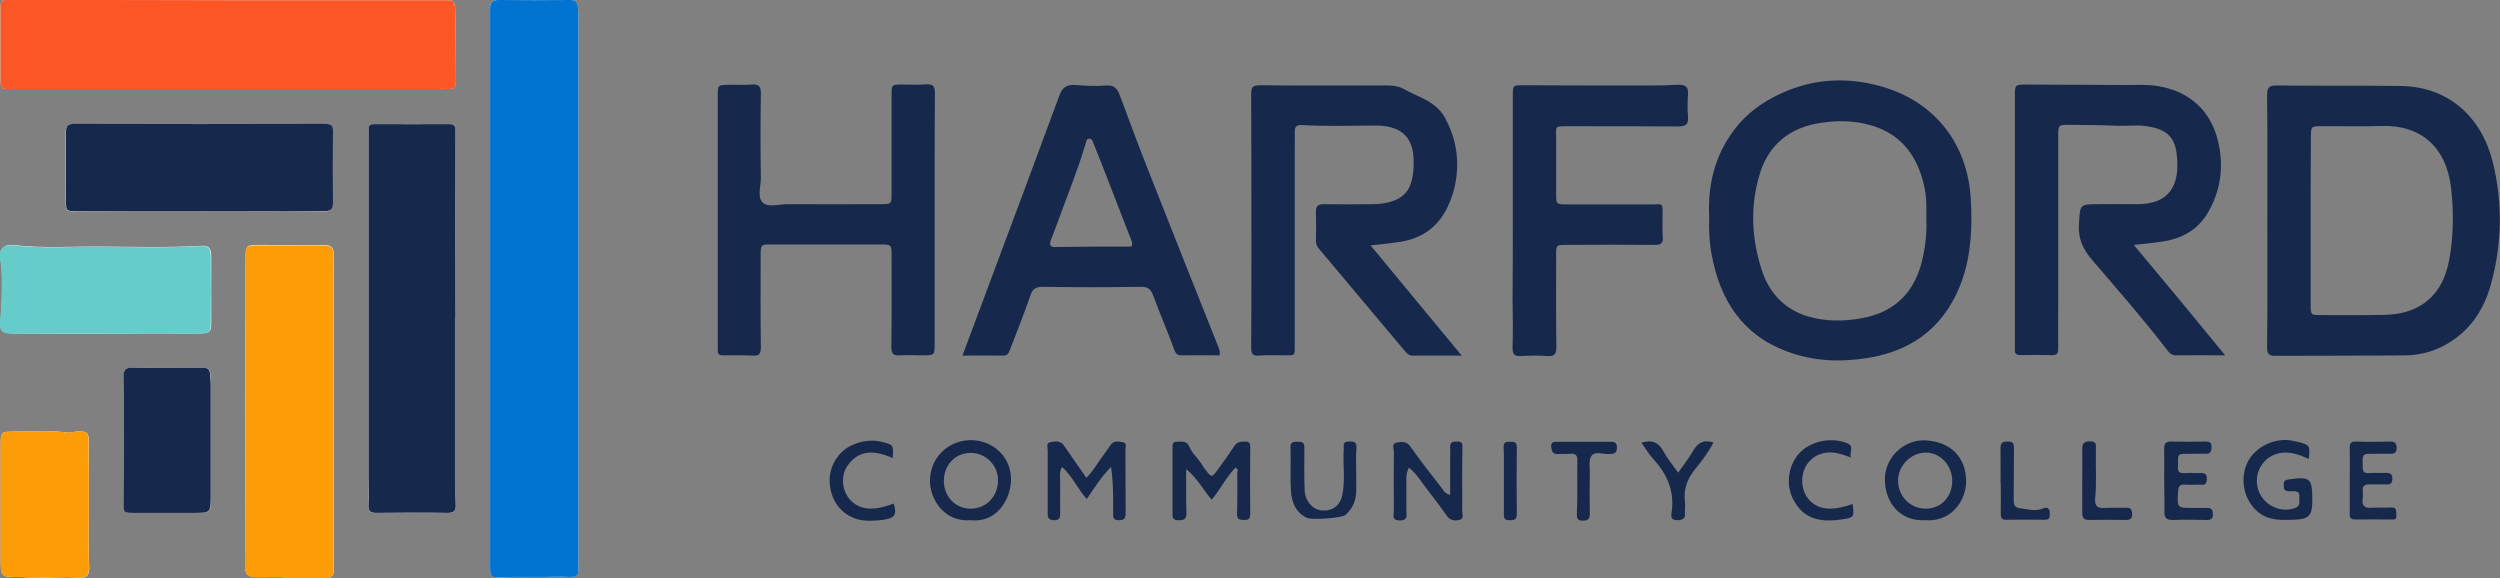 <?xml version="1.0" encoding="utf-8"?>
<!-- Generator: Adobe Illustrator 27.0.0, SVG Export Plug-In . SVG Version: 6.00 Build 0)  -->
<svg version="1.1" id="Layer_1" xmlns="http://www.w3.org/2000/svg" xmlns:xlink="http://www.w3.org/1999/xlink" x="0px" y="0px"
	 viewBox="0 0 1061.6 245.6" style="enable-background:new 0 0 1061.6 245.6;" xml:space="preserve">
<rect x="0" y="0" width="1061.6" height="245.6" fill="#808080" stroke="none"/>
<style type="text/css">
	.st0{fill:#FDFDFD;}
	.st1{fill:#0273D0;}
	.st2{fill:#FC5526;}
	.st3{fill:#16294D;}
	.st4{fill:#FC9D07;}
	.st5{fill:#66CCCA;}
</style>
<g>
	<path class="st0" d="M208.1,123c0,3.2,0,6.3,0,9.5c0,35.8,0,71.7,0,107.5c0,5.4,0,5.3,5.6,5.1c5.5-0.2,11-0.1,16.5-0.1
		c3.8,0,7.7-0.2,11.5,0c3.1,0.1,4.2-1.2,3.9-4.1c-0.1-0.8,0-1.7,0-2.5c0-77,0-154,0-231c0-1.5,0-3-0.2-4.5c-0.2-1.8-1-2.9-3.2-2.9
		c-10.2,0.1-20.3,0.1-30.5,0c-2.6,0-3.7,1-3.6,3.5c0,1.2,0,2.3,0,3.5C208.1,45.7,208.1,84.4,208.1,123z M96.9,0.1
		C96.9,0,96.9,0,96.9,0.1c-30.5,0-61,0-91.4,0C4.6,0,3.8,0.1,3,0C1.1-0.2,0.2,0.7,0.2,2.6c0,10.7,0,21.3,0,32c0,2.4,1,3.3,3.3,3.2
		c1-0.1,2,0,3,0c59.6,0,119.2,0,178.9,0c1.7,0,3.3-0.1,5,0c2,0.1,3.2-0.6,3.2-2.8c-0.1-10.1,0-20.3-0.3-30.4c-0.1-4.5-0.5-4.5-5-4.5
		C157.8,0.1,127.4,0.1,96.9,0.1z M193.2,135.3c0.1,0,0.1,0,0.2,0c0-26.5,0-52.9,0-79.4c0-1.9,0-3.3-2.5-3.2c-10.7,0-21.3,0-32,0
		c-1.6,0-2.5,0.4-2.4,2.2c0.1,1.2,0,2.3,0,3.5c0,47.8,0,95.6,0,143.4c0,4.3,0.1,8.7,0,13c-0.1,2.5,0.8,3.1,3.2,3
		c10.2-0.1,20.3-0.2,30.5,0c2.9,0.1,3.4-1.3,3.3-3.6c-0.1-2.8-0.3-5.6-0.3-8.5C193.2,182.3,193.2,158.8,193.2,135.3z M104.2,174.8
		C104.2,174.8,104.2,174.8,104.2,174.8c0,21.8,0.1,43.6-0.1,65.4c0,3.4,0.9,4.7,4.3,4.8c4.4,0.2,8.9-0.3,13.4,0.2
		c5.4,0.6,11,0.1,16.5,0.2c2.7,0.1,3.6-1.2,3.4-3.7c-0.1-1.2,0-2.3,0-3.5c0-37.8,0-75.6,0-113.4c0-5.5-0.1-11,0-16.5
		c0.1-3.3-1.2-4.3-4.4-4.3c-9.2,0.2-18.3,0-27.5,0c-5.2,0-5.5,0.3-5.5,5.7C104.2,131.6,104.2,153.2,104.2,174.8z M84.3,89.7
		C84.3,89.7,84.3,89.7,84.3,89.7c17.6,0,35.3-0.1,52.9,0.1c3,0,4.1-0.6,4.1-3.8c-0.2-10-0.2-20,0-30c0-2.7-0.8-3.3-3.4-3.3
		c-35.5,0.1-70.9,0.1-106.4,0c-2.9,0-3.6,0.9-3.6,3.7c0.1,9.5,0,19,0,28.5c0,4.9,0,4.9,4.9,4.9C50,89.7,67.2,89.7,84.3,89.7z
		 M45,141.7C45,141.7,45,141.7,45,141.7c5.7,0,11.3,0,17,0c7.7,0,15.3,0.1,23-0.1c4.2-0.1,4.7-0.6,4.7-4.6c0-9.3,0-18.7,0-28
		c0-3.8-1-4.8-4.7-4.6c-14.1,0.8-28.3,0.4-42.4,0.3c-12.1-0.1-24.3,0.8-36.4-0.6c-4.8-0.6-6.8,1.8-5.9,6.6c0.5,2.7,0.5,5.3,0.6,7.9
		c0,5.6-0.1,11.3-0.6,16.9c-0.5,5.3,0.5,6.1,5.9,6.1C19,141.7,32,141.7,45,141.7z M37.7,214.2c0-8.8,0-17.7,0-26.5
		c0-4-0.7-4.6-4.6-4.5c-1.5,0.1-3,0.7-4.4,0.5c-7.8-1.1-15.6-0.4-23.4-0.4c-4.7,0-5,0.4-5,5.2c0,16.2,0,32.3,0,48.5
		c0,8.1,0,8.1,8.2,8c0.3,0,0.7,0,1,0c8.1,1,16.2-0.4,24.3,0.3c2.4,0.2,4.2-0.7,4.1-4.1C37.5,232.2,37.7,223.2,37.7,214.2z
		 M52.6,187.1c0,8.8,0,17.6,0,26.5c0,4.2,0,4.2,4.4,4.2c8.5,0,17,0,25.5,0c7,0,7.1,0,7.1-7.3c0-15.8,0-31.6,0-47.4
		c0-1.3-0.3-2.6-0.3-4c0-2.3-1-3-3.4-3c-9.8,0.1-19.6,0.2-29.4,0c-3.1,0-4,1-3.9,4C52.7,169.1,52.6,178.1,52.6,187.1z"/>
	<path class="st1" d="M208.1,123c0-38.7,0-77.3,0-116c0-1.2,0-2.3,0-3.5c0-2.5,1-3.5,3.6-3.5c10.2,0.1,20.3,0.1,30.5,0
		c2.2,0,3,1,3.2,2.9c0.2,1.5,0.2,3,0.2,4.5c0,77,0,154,0,231c0,0.8-0.1,1.7,0,2.5c0.4,3-0.7,4.3-3.9,4.1c-3.8-0.2-7.7,0-11.5,0
		c-5.5,0-11-0.1-16.5,0.1c-5.6,0.2-5.6,0.3-5.6-5.1c0-35.8,0-71.7,0-107.5C208.1,129.4,208.1,126.2,208.1,123z"/>
	<path class="st2" d="M96.9,0.1c30.5,0,61,0,91.4,0c4.5,0,4.8,0,5,4.5c0.3,10.1,0.2,20.3,0.3,30.4c0,2.2-1.1,2.9-3.2,2.8
		c-1.7-0.1-3.3,0-5,0c-59.6,0-119.2,0-178.9,0c-1,0-2-0.1-3,0c-2.3,0.2-3.4-0.8-3.3-3.2c0-10.7,0-21.3,0-32C0.2,0.7,1.1-0.2,3,0
		c0.8,0.1,1.7,0,2.5,0C35.9,0,66.4,0,96.9,0.1C96.9,0,96.9,0,96.9,0.1z"/>
	<path class="st3" d="M193.2,135.3c0,23.5,0,47,0,70.4c0,2.8,0.2,5.6,0.3,8.5c0.1,2.3-0.4,3.6-3.3,3.6c-10.2-0.2-20.3-0.1-30.5,0
		c-2.3,0-3.3-0.6-3.2-3c0.2-4.3,0-8.7,0-13c0-47.8,0-95.6,0-143.4c0-1.2,0.1-2.3,0-3.5c-0.1-1.8,0.8-2.2,2.4-2.2
		c10.7,0,21.3,0.1,32,0c2.5,0,2.5,1.3,2.5,3.2c-0.1,26.5,0,52.9,0,79.4C193.3,135.3,193.3,135.3,193.2,135.3z"/>
	<path class="st3" d="M962.8,93.9c0-17.8,0.1-35.6-0.1-53.4c0-3.3,0.8-4.3,4.1-4.2c17.5,0.2,34.9,0,52.4,0.2
		c20.6,0.2,34.5,13.2,39.3,32.2c4.3,17.4,4,34.9-0.8,52.2c-2.8,10-8,18.3-16.9,24.1c-5.8,3.8-12.3,5.8-19.2,5.9
		c-18.5,0.2-37,0.1-55.4,0.2c-2.9,0-3.5-0.9-3.5-3.7C962.9,129.5,962.8,111.7,962.8,93.9C962.8,93.9,962.8,93.9,962.8,93.9z
		 M981.2,93.6C981.2,93.6,981.2,93.6,981.2,93.6c0,12,0,24,0,35.9c0,4.3,0.1,4.3,4.5,4.3c9,0,18,0.1,27-0.1
		c15-0.3,24.6-8.4,27.3-23.2c1.9-10.2,2-20.5,0.8-30.8c-2-17.2-12.8-26.8-29.7-26.2c-8.3,0.3-16.6,0-25,0.1c-4.8,0-4.8,0-4.8,5
		C981.2,70.3,981.2,81.9,981.2,93.6z"/>
	<path class="st3" d="M725.8,92.2c-0.7-13.5,2.3-25.9,10.4-36.8c5.3-7.2,12.3-12.2,20.5-15.9c12.8-5.8,25.9-6.7,39.1-3.6
		c25.1,5.8,39.8,24.7,41.1,48.9c0.6,11.2,0.2,22.5-3.4,33.3c-6.6,19.4-20.2,30.7-40.4,33.9c-11.7,1.9-23.3,1.4-34.4-2.8
		c-19-7.1-28.4-22-31.9-41.3C725.8,102.7,725.6,97.4,725.8,92.2z M818,93c0.1-5.3,0.1-10.1-1.1-14.8c-3.2-13.4-10.9-22.5-24.8-25.6
		c-6.1-1.4-12.3-1.4-18.4-0.5c-13.4,1.8-22.8,9.2-26.6,22.3c-4,13.6-3.3,27.4,1.2,40.8c3.1,9.4,9.9,16.3,19.2,19.1
		c7.3,2.2,15.3,2.3,23.2,0.8c13.4-2.5,21.6-10.2,25.2-23.2C817.5,105.6,818.3,99.1,818,93z"/>
	<path class="st3" d="M944.9,150.9c-7.7,0-14.3-0.1-20.9,0c-2.1,0-3.1-1.4-4-2.6c-10-13-20.9-25.4-31.6-37.9c-3.9-4.6-6-9-5.6-15.2
		c0.5-8.5,0.2-8.5,8.5-8.5c5.3,0,10.7-0.1,16,0c14,0.1,18.6-8,17-21.4c-0.9-7.6-4.9-10.5-12.6-11.7c-4.3-0.7-8.6,0-12.8-0.2
		c-6.6-0.3-13.3-0.3-20-0.4c-4.9,0-4.9,0-4.9,5c0,24,0,48,0,72c0,6-0.1,12,0,18c0,2.2-0.6,2.9-2.8,2.8c-4.3-0.1-8.7-0.1-13,0
		c-1.9,0-2.8-0.5-2.6-2.5c0.1-0.8,0-1.7,0-2.5c0-35,0-70,0-105c0-4.8,0-4.9,5-4.9c14,0,28,0.2,42,0.2c4.5,0,8.9-0.3,13.4,0.4
		c13.5,2.1,22.8,10.3,25.9,23.6c2.5,10.6,1.2,20.8-4.4,30.3c-4.4,7.4-11.2,11-19.4,12.2c-3.7,0.6-7.5,0.9-12,1.4
		c6.8,8.1,13.1,15.7,19.5,23.4C931.9,135.1,938.1,142.6,944.9,150.9z"/>
	<path class="st3" d="M582,104.2c13,15.7,25.5,30.9,38.7,46.8c-7.6,0-14.2,0-20.8,0c-1.5,0-2.4-0.8-3.3-1.9
		c-12.1-14.4-24.2-28.8-36.3-43.2c-0.9-1-1.5-2.1-1.5-3.6c0.1-4.2,0.1-8.3,0-12.5c-0.1-2.4,1.1-3.1,3.4-3.1c6.5,0.1,13,0.1,19.5,0
		c2,0,4,0,6-0.4c8.1-1.4,11.5-5.1,12.4-13.2c0.1-0.5,0.1-1,0.1-1.5c0.7-10.1-2-18.4-16.4-18.3c-10.3,0.1-20.6,0.4-31-0.2
		c-2.1-0.1-3.1,0.7-3,2.9c0.1,2.5,0,5,0,7.5c0,27.7,0,55.3,0,83c0,4.9,0.2,4.3-4.2,4.4c-3.7,0-7.3-0.2-11,0.1
		c-2.8,0.2-3.3-0.9-3.3-3.4c0.1-13.3,0.1-26.7,0.1-40c0-22.5,0-45-0.1-67.5c0-2.9,0.4-3.9,3.8-3.9c16.8,0.2,33.7,0.1,50.5,0.1
		c3.5,0,7.3-0.3,10.3,1.4c6.3,3.6,13.9,5.2,17.8,12.5c4.2,7.8,5.8,15.9,4.8,24.5c-0.6,5-2,9.7-4.3,14.2c-4.4,8.5-11.7,12.9-21.1,14
		C589.8,103.4,586.3,103.7,582,104.2z"/>
	<path class="st4" d="M104.2,174.8c0-21.6,0-43.3,0-64.9c0-5.4,0.3-5.7,5.5-5.7c9.2,0,18.3,0.1,27.5,0c3.2-0.1,4.5,0.9,4.4,4.3
		c-0.2,5.5,0,11,0,16.5c0,37.8,0,75.6,0,113.4c0,1.2-0.1,2.3,0,3.5c0.2,2.5-0.7,3.7-3.4,3.7c-5.5-0.1-11,0.4-16.5-0.2
		c-4.5-0.5-8.9,0-13.4-0.2c-3.4-0.1-4.3-1.4-4.3-4.8C104.3,218.5,104.2,196.7,104.2,174.8C104.2,174.8,104.2,174.8,104.2,174.8z"/>
	<path class="st3" d="M396.9,93.2c0,17.5,0,35,0,52.5c0,5.2,0,5.2-5.3,5.2c-3.2,0-6.3-0.2-9.5,0c-2.9,0.2-3.6-0.8-3.6-3.6
		c0.2-12.8,0.1-25.6,0.1-38.5c0-4.9,0-5-4.8-5c-15.3,0-30.6,0-46,0c-4.8,0-4.8,0-4.8,5c0,12.8-0.1,25.7,0.1,38.5
		c0,2.8-0.6,3.9-3.5,3.7c-4.2-0.2-8.3-0.1-12.5-0.1c-1.7,0-2.5-0.6-2.3-2.3c0.1-0.7,0-1.3,0-2c0-35.3,0-70.6,0-105.9
		c0-4.6,0-4.6,4.6-4.7c3.3,0,6.7,0.1,10-0.1c2.8-0.2,3.7,0.8,3.7,3.7c-0.2,12-0.2,24,0,36c0,3.6-1.7,8.2,0.9,10.5
		c2.3,2.1,6.7,0.6,10.2,0.6c13.2,0.1,26.3,0,39.5,0c4.9,0,4.9,0,4.9-4.8c0-13.8,0-27.6,0-41.5c0-4.4,0.1-4.5,4.3-4.5
		c3.5,0,7,0.2,10.5-0.1c3-0.2,3.6,1.1,3.6,3.8c-0.1,11.3-0.1,22.7-0.1,34C396.9,80.2,396.9,86.7,396.9,93.2z"/>
	<path class="st3" d="M517.9,150.9c-5.4,0-10.7-0.1-16,0c-2.1,0.1-2.8-1-3.4-2.8c-2.8-7.6-6-15-8.8-22.6c-1-2.8-2.4-3.8-5.4-3.7
		c-13.8,0.2-27.6,0.2-41.5,0c-3,0-4.4,0.9-5.3,3.8c-2.7,7.8-5.7,15.4-8.7,23.1c-0.5,1.2-0.9,2.3-2.7,2.3c-5.6-0.1-11.3,0-17.4,0
		c4-10.8,7.9-21.2,11.8-31.6c9.8-26.2,19.6-52.4,29.3-78.7c1.3-3.6,3.2-4.9,6.9-4.6c4.3,0.3,8.7,0.6,13,0.2c3.7-0.3,4.8,1.5,5.9,4.4
		c4.6,12.5,9.3,24.9,14.2,37.2c9.1,23.2,18.4,46.4,27.6,69.5C517.7,148.3,518.2,149.2,517.9,150.9z M480.5,104.7
		c0.5-1.2,0.2-1.9-0.1-2.7c-3.3-8.5-6.6-17-9.9-25.5c-2-5.3-4.1-10.5-6.2-15.7c-0.3-0.8-0.6-2-1.9-1.9c-1,0.1-1.1,0.9-1.3,1.8
		c-3.6,12.1-8.4,23.7-12.7,35.6c-0.7,2-1.6,4-2.3,6c-0.4,1.4-0.3,2.6,1.7,2.6C458.7,104.7,469.7,104.7,480.5,104.7z"/>
	<path class="st3" d="M84.3,89.7c-17.1,0-34.3,0-51.4,0c-4.9,0-4.9,0-4.9-4.9c0-9.5,0.1-19,0-28.5c0-2.8,0.7-3.7,3.6-3.7
		c35.5,0.1,70.9,0.1,106.4,0c2.6,0,3.5,0.7,3.4,3.3c-0.1,10-0.1,20,0,30c0.1,3.2-1.1,3.8-4.1,3.8C119.6,89.6,102,89.7,84.3,89.7
		C84.3,89.7,84.3,89.7,84.3,89.7z"/>
	<path class="st3" d="M642.4,93.5c0-17.5,0-35,0-52.5c0-5,0-4.8,4.9-4.8c17.8,0.1,35.6,0.1,53.5,0.1c4,0,8-0.1,11.9-0.3
		c2.9-0.1,4.3,0.8,4.1,4c-0.2,3.1-0.3,6.3,0,9.5c0.3,3.5-1.1,4.2-4.3,4.2c-15.5-0.1-31-0.1-46.5-0.1c-6.1,0-5.2-0.1-5.2,5
		c0,7.8,0,15.7,0,23.5c0,4.6,0,4.7,4.5,4.7c12,0,24,0,36,0c4.9,0,4.7-1,4.7,4.9c0,3-0.2,6,0.1,9c0.2,2.7-0.9,3.3-3.4,3.3
		c-12.5-0.1-25-0.1-37.5,0c-4.3,0-4.4,0-4.4,4.3c0,13-0.1,26,0.1,39c0,3.1-0.8,4.1-3.9,3.9c-3.6-0.3-7.3-0.2-11,0
		c-2.8,0.2-3.8-0.7-3.7-3.6c0.2-6.8,0.1-13.7,0-20.5C642.4,115.8,642.4,104.6,642.4,93.5z"/>
	<path class="st5" d="M45,141.7c-13,0-26,0-39,0c-5.3,0-6.4-0.8-5.9-6.1c0.5-5.6,0.7-11.3,0.6-16.9c0-2.6,0-5.3-0.6-7.9
		c-1-4.8,1-7.2,5.9-6.6c12.1,1.4,24.3,0.5,36.4,0.6c14.1,0.1,28.3,0.5,42.4-0.3c3.7-0.2,4.7,0.8,4.7,4.6c0.1,9.3,0.1,18.7,0,28
		c0,4-0.5,4.5-4.7,4.6c-7.7,0.1-15.3,0.1-23,0.1C56.3,141.7,50.7,141.7,45,141.7C45,141.7,45,141.7,45,141.7z"/>
	<path class="st4" d="M37.7,214.2c0,9-0.2,18,0.1,27c0.1,3.3-1.7,4.3-4.1,4.1c-8.1-0.7-16.2,0.7-24.3-0.3c-0.3,0-0.7,0-1,0
		c-8.2,0.1-8.2,0.1-8.2-8c0-16.2,0-32.3,0-48.5c0-4.8,0.3-5.2,5-5.2c7.8,0,15.6-0.7,23.4,0.4c1.4,0.2,2.9-0.4,4.4-0.5
		c3.9-0.2,4.6,0.4,4.6,4.5C37.7,196.5,37.7,205.4,37.7,214.2z"/>
	<path class="st3" d="M52.6,187.1c0-9,0.1-18-0.1-27c-0.1-3,0.9-4.1,3.9-4c9.8,0.2,19.6,0.1,29.4,0c2.4,0,3.4,0.7,3.4,3
		c0,1.3,0.3,2.6,0.3,4c0,15.8,0,31.6,0,47.4c0,7.3-0.1,7.3-7.1,7.3c-8.5,0-17,0-25.5,0c-4.4,0-4.4,0-4.4-4.2
		C52.6,204.7,52.6,195.9,52.6,187.1z"/>
	<path class="st3" d="M524.7,198.5c-4,4-6.4,9.3-10.2,13.7c-3.7-4.4-6.2-9.3-10.8-13c0,6.2-0.1,12.4,0.1,18.6c0.1,3-1.5,3.2-3.8,3.1
		c-1.5-0.1-2.1-0.8-2.1-2.2c0-9.7,0-19.3,0-29c0-1.1,0.2-2.1,1.5-2.1c2.1,0,4.5-0.7,5.6,2c1.3,3.1,4,5.2,5.6,8
		c0.4,0.7,0.9,1.4,1.4,2c2.5,3.3,2.6,3.3,5.2-0.3c2.3-3.2,4.7-6.4,6.8-9.7c1.2-1.9,2.7-2.1,4.6-2.1c2.2-0.1,2.3,1,2.3,2.7
		c-0.1,9.3-0.1,18.6,0,28c0,1.9-0.6,2.7-2.5,2.6c-1.9-0.1-3.2-0.1-3.1-2.6c0.2-5.8,0.1-11.6,0.1-17.5
		C525.6,200.1,525.9,199.5,524.7,198.5z"/>
	<path class="st3" d="M471.8,198.3c-4.4,4.4-7.2,9.1-10.3,13.6c-3.9-4.2-6-9.6-10.5-13.6c-1.3,2.2-0.8,4.2-0.8,6.1
		c-0.1,4.3,0,8.7,0,13c0,1.9,0.2,3.6-2.7,3.5c-2.9-0.1-2.6-1.9-2.6-3.7c0-8.7,0-17.3,0-26c0-1.2-0.8-3,1-3.4c2-0.4,4.3-0.9,5.9,1.4
		c1.8,2.6,3.6,5.2,5.4,7.8c1.3,1.9,2.7,3.8,4.1,5.9c3.1-3,4.9-6.6,7.3-9.7c1-1.3,1.9-2.7,2.9-4.1c1.4-2.2,3.6-1.6,5.4-1.3
		c1.8,0.4,1,2.2,1,3.4c0.1,8.8,0,17.7,0.1,26.5c0,2.3-0.5,3.3-3,3.2c-2.7,0-2.3-1.7-2.3-3.4C472.7,211.4,472.8,205.3,471.8,198.3z"
		/>
	<path class="st3" d="M615.8,210.2c0-5.4,0-10.4,0-15.5c0-1.7,0.1-3.3,0-5c-0.1-2.3,1.4-2.1,2.9-2.2c1.7-0.1,2.4,0.5,2.3,2.3
		c-0.1,5.2-0.1,10.3-0.1,15.5c0,3.8,0.1,7.7,0,11.5c0,1.3,0.9,3.4-1,3.9c-2.1,0.6-4.1,0.4-5.6-1.8c-3.7-5.3-7.8-10.3-11.6-15.6
		c-1.3-1.7-2.6-3.3-4.4-4.7c-1.4,2.5-1.1,4.8-1.1,7c0,3.7,0,7.3,0,11c0,2,0.9,4.4-2.8,4.4c-3.6,0-2.5-2.4-2.5-4.1
		c-0.1-8.3-0.1-16.6,0-24.9c0-1.4-1.2-3.7,1.3-4.1c2-0.3,4.1-0.6,5.7,1.7c4.1,5.8,8.5,11.5,12.9,17.1
		C612.7,207.8,613.3,209.5,615.8,210.2z"/>
	<path class="st3" d="M412.2,220.9c-11.2,0.9-17.2-8.8-17.3-16.5c-0.1-9.8,7.5-17.4,17.3-17.5c9.8,0,17.6,7.6,17.1,17.5
		C428.9,212.4,423.1,222.1,412.2,220.9z M412.2,216c6.5,0,11.5-5.1,11.6-11.8c0.1-6.6-5.1-11.8-11.5-11.9c-6.6,0-11.4,5-11.5,11.8
		C400.8,210.9,405.7,216,412.2,216z"/>
	<path class="st3" d="M817.5,220.9c-10.6,0.6-17-7.4-17.1-17.1c-0.2-9.4,8.1-17.4,17.4-16.8c10.7,0.6,16.9,7.3,17.1,17
		C835,213.2,828,221.8,817.5,220.9z M817.7,216c6.6,0,11.3-5,11.3-11.9c-0.1-6.7-5.3-12.1-11.5-11.9c-6.3,0.2-11.6,5.7-11.5,12.1
		C806.1,210.9,811.3,216,817.7,216z"/>
	<path class="st3" d="M980.4,194.9c-4.4-2-8.9-3.7-13.8-2.1c-6.4,2-9.9,9.1-7.5,15.6c2.2,6.2,9.5,9.6,15.5,7.3
		c2.5-0.9,1.6-2.9,1.8-4.6c0.2-2.1-0.9-2.6-2.7-2.5c-0.8,0.1-1.7,0-2.5-0.1c-1.6-0.3-1.4-1.5-1.4-2.7c-0.1-1.4,0.5-2,1.9-2.2
		c9.4-1.3,10.2-0.7,10.2,8.9c0,6.5-1.3,8-8.1,8.2c-5.1,0.2-10.3,0.4-14.7-3.1c-6-4.8-8.1-13.4-5-20.7c2.9-6.6,11-11,18.5-9.9
		c1.1,0.2,2.3,0.4,3.4,0.7C980.8,188.9,981,189.3,980.4,194.9z"/>
	<path class="st3" d="M575.9,199.6c0,3,0.1,6,0,9c-0.1,3.1-0.9,5.9-2.9,8.3c-0.5,0.6-1.1,1.3-1.7,1.8c-1.7,1.3-14.1,2.2-16.3,1.2
		c-4.8-2.2-6.5-6.6-6.8-11.4c-0.4-6.1,0-12.3-0.2-18.5c-0.1-2.6,1.5-2.4,3.2-2.4c1.9-0.1,2.7,0.4,2.7,2.5c-0.1,6-0.1,12,0.1,18
		c0.2,4.9,3.6,8.5,7.7,8.7c4.2,0.2,7.4-2.2,8.3-6.6c1.3-6.4,0.2-12.9,0.6-19.4c0.1-1.4-0.6-3.2,1.8-3.3c2.2-0.1,3.9-0.1,3.6,3
		C575.7,193.6,575.9,196.6,575.9,199.6C575.9,199.6,575.9,199.6,575.9,199.6z"/>
	<path class="st3" d="M919,204c0-4.5,0.1-9,0-13.5c0-2.1,0.7-3,2.9-3c4.8,0.1,9.7,0.1,14.5,0c1.8,0,2.8,0.3,2.7,2.5
		c-0.1,1.9-0.6,2.8-2.6,2.7c-3-0.1-6,0.1-9,0c-3.4-0.1-2.5,2.3-2.6,4.1c0,1.9-0.8,4.3,2.6,4.1c1.8-0.1,3.7-0.1,5.5,0
		c1.8,0.1,4.2-0.8,4.1,2.6c-0.1,3.2-2.2,2.2-3.8,2.3c-1.8,0.1-3.7,0.1-5.5,0c-2.2-0.2-2.8,0.9-2.9,2.9c-0.4,7-0.5,7,6.4,7
		c1.8,0,3.7,0,5.5,0c1.7-0.1,2.8,0.3,2.9,2.4c0.1,2.4-1.1,2.8-3.1,2.7c-4.5-0.1-9-0.2-13.5,0c-3,0.1-4.2-0.7-4-3.9
		C919.2,212.7,919,208.3,919,204z"/>
	<path class="st3" d="M997.8,204c0-4.5,0.1-9,0-13.5c-0.1-2,0.3-3.1,2.6-3c4.8,0.2,9.7,0.1,14.5,0c1.8,0,2.7,0.4,2.8,2.5
		c0.1,2.4-1.1,2.8-3.1,2.7c-2.8-0.1-5.7,0.1-8.5,0c-3.2-0.2-2.9,1.9-2.8,3.9c0.1,2.1-0.7,4.6,3,4.3c2.3-0.2,4.7,0,7-0.1
		c1.9,0,2.7,0.8,2.6,2.7c-0.1,1.8-1,2.3-2.6,2.2c-2.5,0-5,0-7.5,0c-1.6,0-2.5,0.7-2.5,2.3c0,1.2,0.2,2.4,0,3.5
		c-0.6,3.5,1.1,4.4,4.2,4.1c2.5-0.2,5,0.1,7.5-0.1c2.5-0.2,2.5,0.8,2.6,3c0,1.6,0,2.1-1.5,2.1c-5.3,0-10.7-0.1-16,0
		c-2.2,0-2.4-1.1-2.3-2.8C997.8,213.4,997.8,208.7,997.8,204z"/>
	<path class="st3" d="M379.5,213.8c1.5,4.9,0.5,6.3-5,7c-3.4,0.4-7,0.6-10.4-0.3c-6.9-2-11.3-7.8-11.8-15.6
		c-0.4-6.6,3.6-13.4,9.8-16c3.9-1.7,7.9-2.3,12.2-1.3c5.1,1.3,5.1,1.1,4.8,6.9c-7-3-13.9-4.1-19.1,3.1c-3.1,4.3-2.5,10.6,0.8,14.4
		C364.8,216.6,370.8,217.2,379.5,213.8z"/>
	<path class="st3" d="M786.7,214c0.7,5.4,0.7,5.8-4.2,6.5c-9.2,1.4-16.7,0.3-21.2-8.8c-3.2-6.4-1.7-14.6,3-19.5
		c4.8-5,13.4-6.6,19.8-4.1c3.7,1.4,1,3.8,1.9,6.2c-4.9-1.9-9.1-3.1-13.5-1.3c-2.2,0.9-4,2.4-5.3,4.4c-2.7,4.1-2.5,10.2,0.4,14.1
		C771.5,216.5,777.4,217.3,786.7,214z"/>
	<path class="st3" d="M697,188c4.5-1.4,7.3-0.2,9.4,3.7c1.6,3,3.9,5.7,6.2,9c2.3-3.3,4.5-6,6.2-9c2-3.5,4.4-5.2,8.8-3.8
		c-2.1,4.1-4.9,7.8-7.7,11.2c-3.5,4.3-5.1,8.8-4.4,14.2c0.2,1.5-0.1,3,0,4.5c0.3,2.5-1,3-3.2,3.1c-2.5,0-2.8-1.3-2.5-3.1
		c1.4-8.9-1.7-16.2-7.5-22.6C700.3,193.1,698.9,190.6,697,188z"/>
	<path class="st3" d="M669.8,206.8c0-3.7-0.1-7.3,0-11c0.1-2.3-0.6-3.4-3.1-3.1c-1.6,0.2-3.3-0.1-5,0.1c-2.3,0.2-2.8-1.1-3-3
		c-0.2-2.4,1.4-2.2,2.9-2.2c7.3,0,14.6,0,21.9,0c1.8,0,3.2,0,3.1,2.6c-0.1,2.4-1.4,2.6-3.3,2.6c-2.6,0.1-6.1-1.3-7.5,0.8
		c-1.3,1.8-0.6,5.1-0.7,7.7c-0.1,5.5-0.1,11,0,16.5c0.1,2.3-0.5,3.3-3,3.3c-2.6,0-2.5-1.4-2.5-3.2
		C669.8,214.1,669.8,210.5,669.8,206.8z"/>
	<path class="st3" d="M849.5,205c0-4.8,0.1-9.6,0-14.5c-0.1-2.4,0.8-3.1,3.2-3c2.5,0,2.5,1.3,2.5,3.1c-0.1,7.2,0,14.3-0.1,21.5
		c0,2.3,0.3,3.5,3.1,3.8c3.3,0.4,6.3,1.4,9.6-0.1c1.4-0.6,2.6,0.1,2.6,1.9c0,1.6,0.2,3.1-2.1,3c-5.5,0-11-0.1-16.5,0
		c-1.9,0-2.2-0.9-2.2-2.5c0.1-4.5,0-9,0-13.4C849.6,205,849.5,205,849.5,205z"/>
	<path class="st3" d="M884.2,203.9c0-4.3,0.1-8.7,0-13c-0.1-2.6,0.8-3.5,3.4-3.5c2.7,0,2.4,1.5,2.4,3.2c-0.2,7,0.4,13.9-0.3,20.9
		c-0.2,2.6,0.3,4.4,3.6,4.2c3-0.2,6,0,9-0.1c2-0.1,3.1,0.2,3.1,2.7c0,2.1-1,2.5-2.8,2.5c-5.2-0.1-10.3-0.1-15.5,0
		c-2.2,0-2.9-0.9-2.9-3C884.2,213.3,884.2,208.6,884.2,203.9z"/>
	<path class="st3" d="M638.6,203.8c0-4.6,0.1-9.3-0.1-13.9c-0.1-2.3,1.1-2.3,2.8-2.3c1.6,0,2.8,0,2.8,2.3c-0.1,9.5-0.1,18.9,0,28.4
		c0,2.4-1.1,2.6-3,2.6c-2,0.1-2.6-0.7-2.5-2.6C638.6,213.4,638.6,208.6,638.6,203.8z"/>
</g>
</svg>
